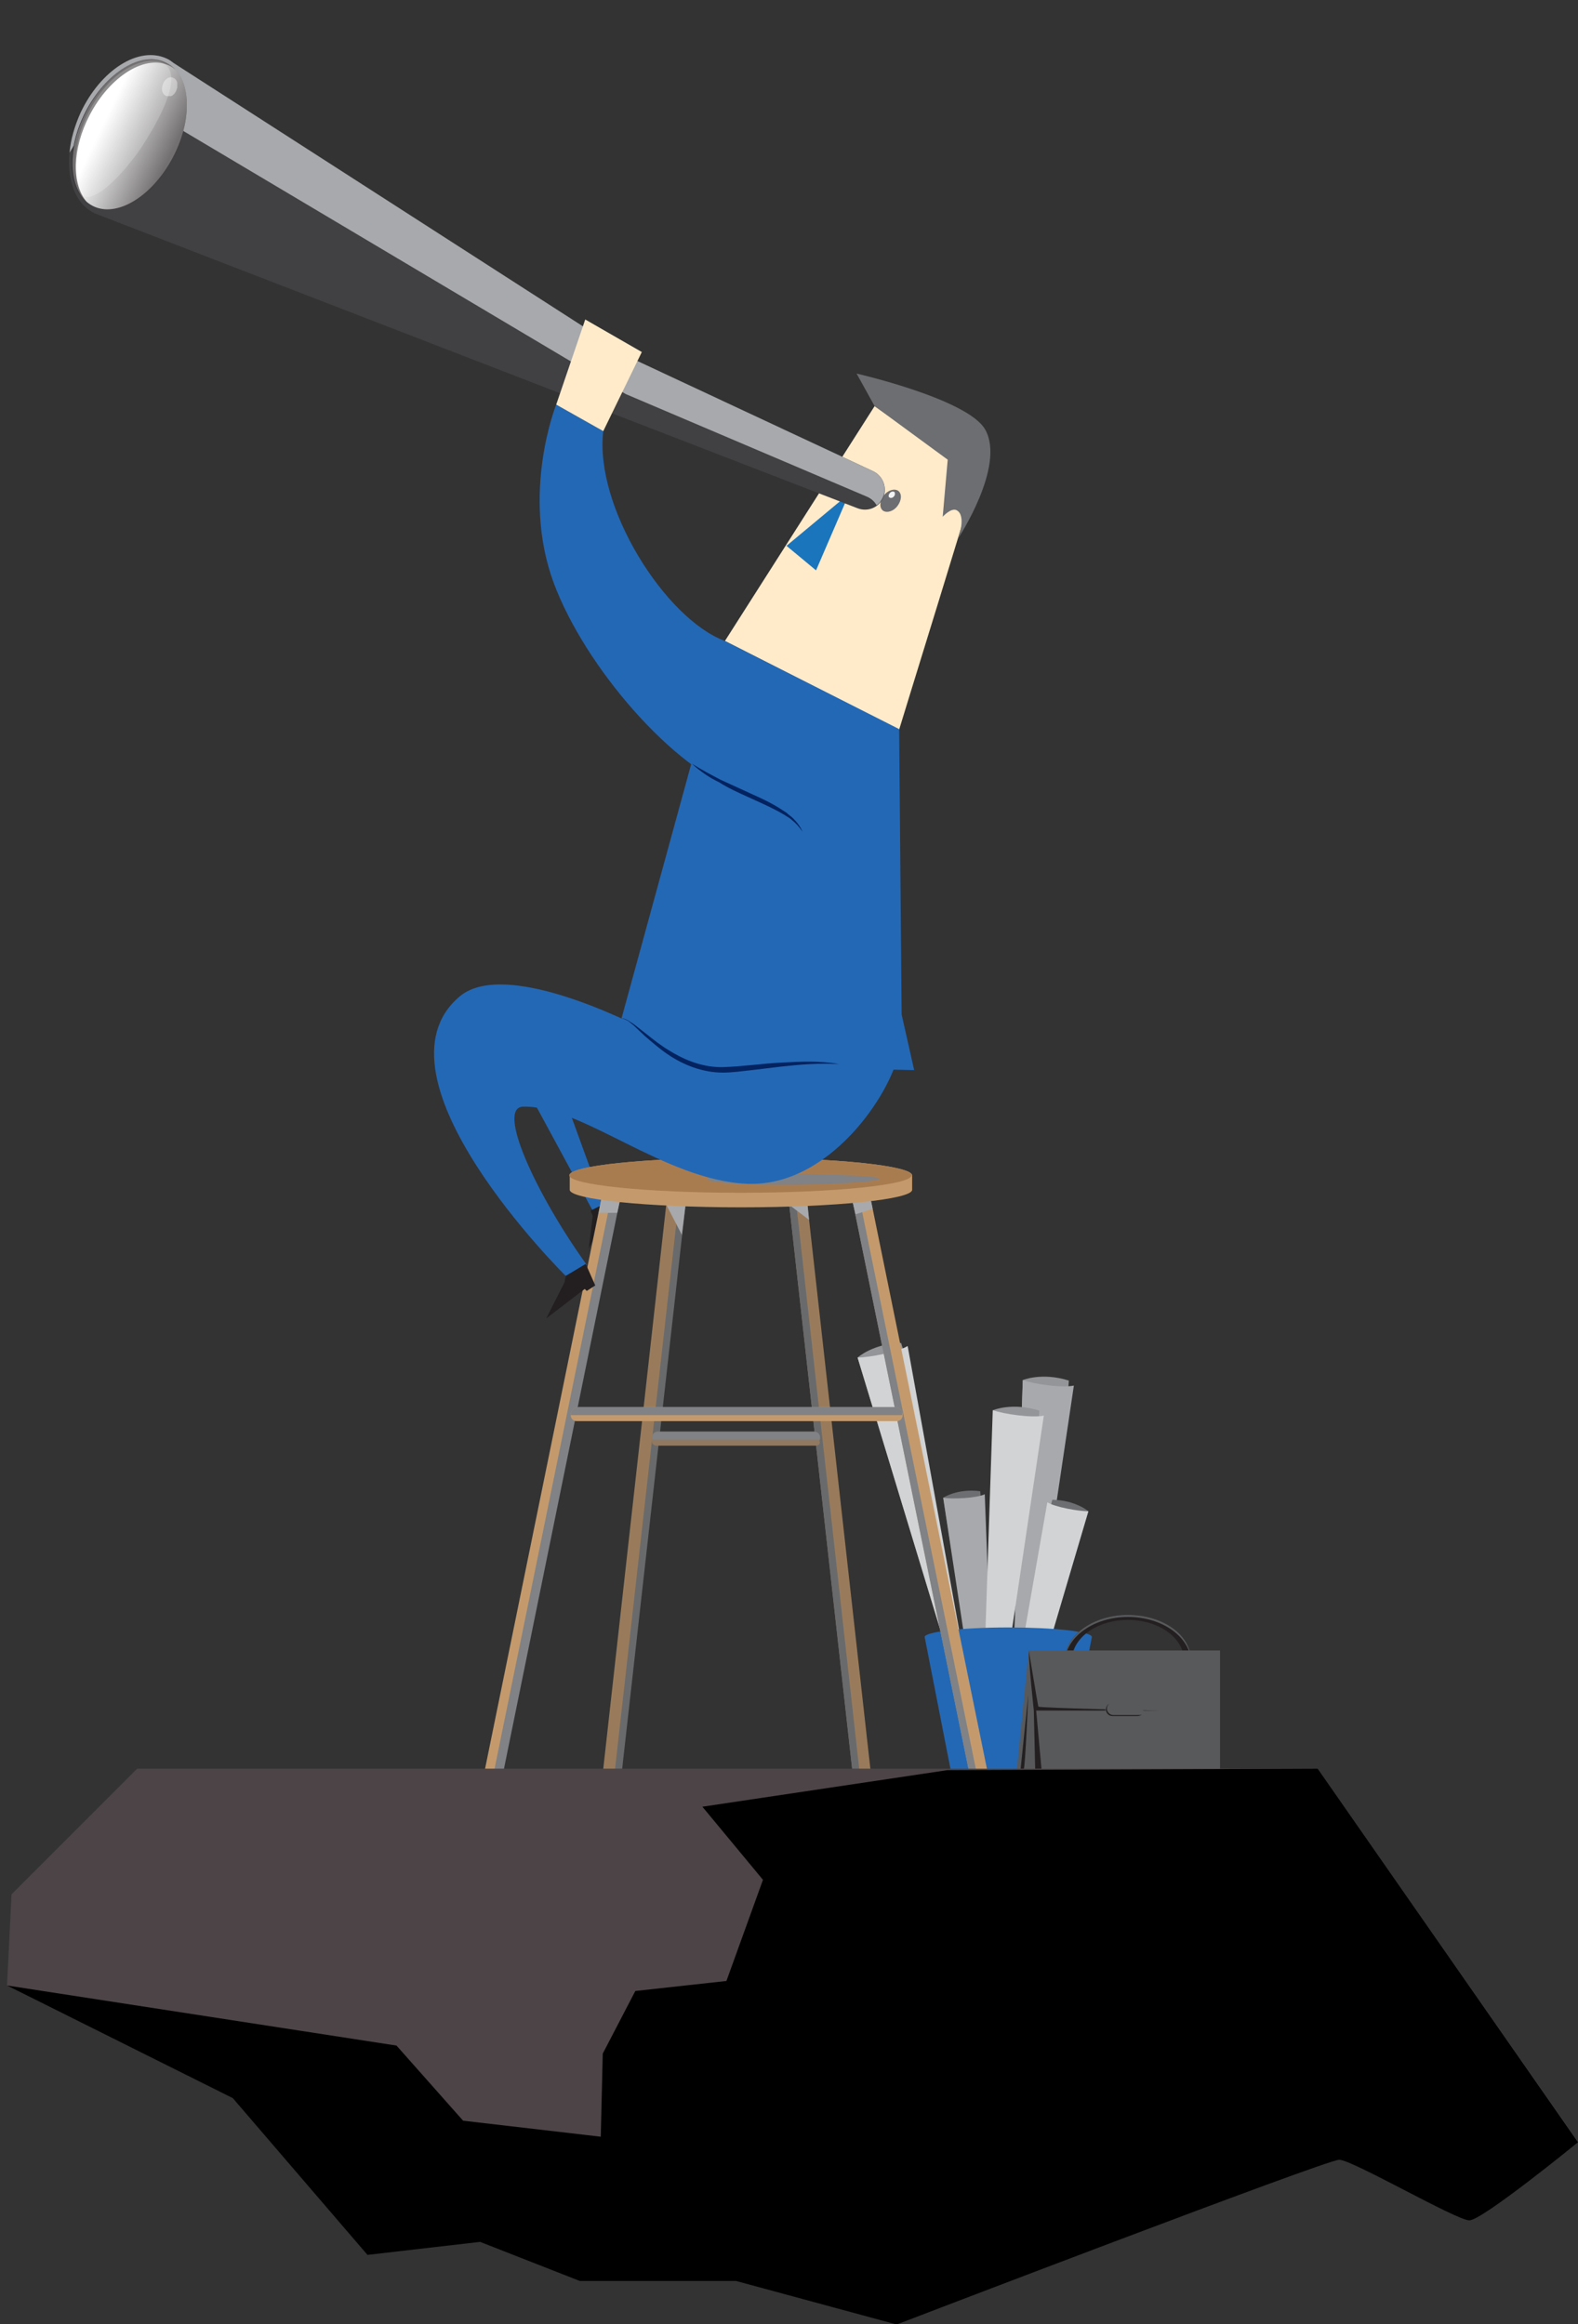 <?xml version="1.0" encoding="utf-8"?>
<!-- Generator: Adobe Illustrator 18.0.0, SVG Export Plug-In . SVG Version: 6.00 Build 0)  -->
<!DOCTYPE svg PUBLIC "-//W3C//DTD SVG 1.1//EN" "http://www.w3.org/Graphics/SVG/1.1/DTD/svg11.dtd">
<svg version="1.1" id="Layer_1" xmlns="http://www.w3.org/2000/svg" xmlns:xlink="http://www.w3.org/1999/xlink" x="0px" y="0px"
	 viewBox="0 0 315.2 464.1" enable-background="new 0 0 315.2 464.1" xml:space="preserve">
<rect x="0" y="0" width="315.2" height="464.1" fill="#333333" stroke="none"/>
<path fill="#939598" d="M201.9,348.3l2.4-72.7c0,0,3.8-1.6,9.2,0.1l-0.1,1.4"/>
<path fill="#A7A9AC" d="M204.3,275.6c2.2,0.8,7.9,1.6,10.2,1.1l-9.5,63.8l-2.8-1.5L204.3,275.6z"/>
<path fill="#939598" d="M192.5,340.7l-21.2-69.6c0,0,3.1-2.8,8.7-2.9l0.4,1.3"/>
<path fill="#D1D3D4" d="M171.3,271.1c2.3,0,8-1.1,10-2.3l11.5,63.4l-3.1-0.5L171.3,271.1z"/>
<path fill="#6D6E71" d="M195.8,346.2l-7.4-47.1c0,0,2.8-1.9,7.4-1.3l0.1,1.1"/>
<path fill="#A7A9AC" d="M188.4,299.1c1.9,0.3,6.6,0.1,8.3-0.7l2,52.8l-2.5-0.8L188.4,299.1z"/>
<path fill="#6D6E71" d="M203.7,347.5l13.7-45.7c0,0-2.5-2.2-7.2-2.3l-0.3,1.1"/>
<path fill="#D1D3D4" d="M217.4,301.8c-1.9,0-6.6-0.8-8.2-1.8l-9.1,52l2.6-0.4L217.4,301.8z"/>
<path fill="#939598" d="M196,354.3l2.4-72.7c0,0,3.8-1.6,9.2,0.1l-0.1,1.4"/>
<path fill="#D1D3D4" d="M198.3,281.6c2.2,0.8,7.9,1.6,10.2,1.1l-9.5,63.8l-2.8-1.5L198.3,281.6z"/>
<path fill="#2368B5" d="M201.3,325c-9.2,0-16.6,0.9-16.6,1.9L190,354c0,1,5.1,1.9,11.4,1.9c6.3,0,11.4-0.9,11.4-1.9l5.3-27.1
	C218,325.8,210.5,325,201.3,325"/>
<path fill="#231F20" d="M225.3,322.5c-7,0-12.6,4.1-12.6,9.1c0,5.1,5.6,9.1,12.6,9.1c7,0,12.6-4.1,12.6-9.1
	C237.9,326.6,232.3,322.5,225.3,322.5 M225.3,339.7c-6.2,0-11.2-3.6-11.2-8.1c0-4.5,5-8.1,11.2-8.1s11.2,3.6,11.2,8.1
	C236.5,336.1,231.5,339.7,225.3,339.7"/>
<path fill="#58595B" d="M225.3,322.9c6.9,0,12.4,4,12.6,8.9c0-0.1,0-0.1,0-0.2c0-5.1-5.6-9.1-12.6-9.1c-7,0-12.6,4.1-12.6,9.1
	c0,0.1,0,0.1,0,0.2C212.9,326.9,218.5,322.9,225.3,322.9"/>
<path fill="#58595B" d="M225.3,340.2c6.2,0,11.2-3.6,11.2-8.1c0-0.1,0-0.1,0-0.2c-0.2,4.4-5.1,7.9-11.1,7.9c-6.1,0-11-3.5-11.1-7.9
	c0,0.1,0,0.1,0,0.2C214.2,336.5,219.2,340.2,225.3,340.2"/>
<polygon fill="#58595B" points="203.1,353.3 205.5,329.6 243.7,329.6 243.7,353.4 "/>
<path fill="#231F20" d="M205.5,329.6c0,2.7,1,12,1,12h25.1c0,0-24.1-0.5-24.2-0.8C207.3,340.5,205.5,329.6,205.5,329.6"/>
<path fill="#58595B" d="M227.1,342.7h-5c-0.7,0-1.3-0.6-1.3-1.3c0-0.7,0.6-1.3,1.3-1.3h5c0.7,0,1.3,0.6,1.3,1.3
	C228.4,342.1,227.8,342.7,227.1,342.7"/>
<path fill="#231F20" d="M227.4,342.5h-5c-0.7,0-1.3-0.6-1.3-1.3c0-0.4,0.2-0.8,0.5-1c-0.4,0.2-0.7,0.7-0.7,1.2
	c0,0.7,0.6,1.3,1.3,1.3h5c0.3,0,0.6-0.1,0.9-0.3C227.8,342.5,227.6,342.5,227.4,342.5"/>
<path fill="#231F20" d="M205.4,338.4l-1.6,15.5c0,0,0.6-0.1,0.7-0.6C204.8,352.7,205.4,338.4,205.4,338.4"/>
<polygon fill="#231F20" points="206.5,341.6 206.8,354.6 208.1,354 206.9,340.8 "/>
<polygon fill="#231F20" points="119.7,238.6 122.8,240.8 122.1,242.2 121.6,242.1 117.6,249.3 118.4,242.8 118,241.9 "/>
<polygon fill="#2368B5" points="102.7,212.8 118.3,241.6 120.5,240.5 109.7,210.8 "/>
<rect x="108" y="237.2" transform="matrix(-0.98 -0.2 0.2 -0.98 157.425 614.806)" fill="#C49A6C" width="3.6" height="124.5"/>
<g>
	<g>
		<defs>
			<rect id="SVGID_1_" x="97.3" y="238.5" width="26.7" height="122.4"/>
		</defs>
		<clipPath id="SVGID_2_">
			<use xlink:href="#SVGID_1_"  overflow="visible"/>
		</clipPath>
		<polyline clip-path="url(#SVGID_2_)" fill="#808285" points="122.2,238.5 97.3,360.5 99.1,360.9 124,238.8 		"/>
	</g>
</g>
<g opacity="0.7">
	<g>
		<defs>
			<rect id="SVGID_3_" x="119.6" y="238.6" width="17.5" height="124.2"/>
		</defs>
		<clipPath id="SVGID_4_">
			<use xlink:href="#SVGID_3_"  overflow="visible"/>
		</clipPath>
		
			<rect x="126.6" y="238.4" transform="matrix(-0.994 -0.111 0.111 -0.994 222.431 613.811)" clip-path="url(#SVGID_4_)" fill="#C49A6C" width="3.6" height="124.5"/>
		<g clip-path="url(#SVGID_4_)">
			<g>
				<defs>
					<rect id="SVGID_5_" x="121.8" y="238.9" width="15.2" height="124"/>
				</defs>
				<clipPath id="SVGID_6_">
					<use xlink:href="#SVGID_5_"  overflow="visible"/>
				</clipPath>
				<polyline clip-path="url(#SVGID_6_)" fill="#808285" points="135.7,238.9 121.8,362.6 123.2,362.8 137.1,239.1 				"/>
			</g>
		</g>
	</g>
</g>
<g opacity="0.7">
	<g>
		<defs>
			<rect id="SVGID_7_" x="157.5" y="238.9" width="17.5" height="124.2"/>
		</defs>
		<clipPath id="SVGID_8_">
			<use xlink:href="#SVGID_7_"  overflow="visible"/>
		</clipPath>
		
			<rect x="164.4" y="238.7" transform="matrix(0.994 -0.111 0.111 0.994 -32.397 20.323)" clip-path="url(#SVGID_8_)" fill="#C49A6C" width="3.6" height="124.5"/>
		<g clip-path="url(#SVGID_8_)">
			<g>
				<defs>
					<rect id="SVGID_9_" x="157.5" y="239.1" width="15.3" height="124"/>
				</defs>
				<clipPath id="SVGID_10_">
					<use xlink:href="#SVGID_9_"  overflow="visible"/>
				</clipPath>
				<polyline clip-path="url(#SVGID_10_)" fill="#808285" points="158.9,239.1 172.7,362.9 171.3,363.1 157.5,239.3 				"/>
			</g>
		</g>
	</g>
</g>
<rect x="182.5" y="237.2" transform="matrix(0.98 -0.2 0.2 0.98 -56.167 42.913)" fill="#C49A6C" width="3.6" height="124.5"/>
<g>
	<g>
		<defs>
			<rect id="SVGID_11_" x="170.1" y="238.5" width="26.2" height="122.4"/>
		</defs>
		<clipPath id="SVGID_12_">
			<use xlink:href="#SVGID_11_"  overflow="visible"/>
		</clipPath>
		<polyline clip-path="url(#SVGID_12_)" fill="#808285" points="171.5,238.5 196.4,360.5 195,360.9 170.1,238.9 		"/>
	</g>
</g>
<g>
	<g>
		<defs>
			<rect id="SVGID_13_" x="170.2" y="239.5" width="4.1" height="3.1"/>
		</defs>
		<clipPath id="SVGID_14_">
			<use xlink:href="#SVGID_13_"  overflow="visible"/>
		</clipPath>
		<polygon clip-path="url(#SVGID_14_)" fill="#A7A9AC" points="170.2,239.6 173.9,239.5 174.3,241.4 170.9,242.5 		"/>
	</g>
</g>
<g>
	<g>
		<defs>
			<rect id="SVGID_15_" x="119.6" y="239" width="4.2" height="3.2"/>
		</defs>
		<clipPath id="SVGID_16_">
			<use xlink:href="#SVGID_15_"  overflow="visible"/>
		</clipPath>
		<polygon clip-path="url(#SVGID_16_)" fill="#A7A9AC" points="120.2,239 123.8,239.9 123.3,242.2 119.6,242.2 		"/>
	</g>
</g>
<g>
	<g>
		<defs>
			<rect id="SVGID_17_" x="133.2" y="240.1" width="3.7" height="6.5"/>
		</defs>
		<clipPath id="SVGID_18_">
			<use xlink:href="#SVGID_17_"  overflow="visible"/>
		</clipPath>
		<polygon clip-path="url(#SVGID_18_)" fill="#A7A9AC" points="133.2,240.8 136.2,246.6 137,240.1 133.4,240.1 		"/>
	</g>
</g>
<g>
	<g>
		<defs>
			<rect id="SVGID_19_" x="157.5" y="239.5" width="4.1" height="4.1"/>
		</defs>
		<clipPath id="SVGID_20_">
			<use xlink:href="#SVGID_19_"  overflow="visible"/>
		</clipPath>
		<polygon clip-path="url(#SVGID_20_)" fill="#A7A9AC" points="157.5,240.5 161.6,243.6 161.2,239.5 		"/>
	</g>
</g>
<path fill="#C49A6C" d="M148,231.2c-18.9,0-34.2,1.6-34.2,3.5v2.9c0,1.9,15.3,3.5,34.2,3.5s34.2-1.6,34.2-3.5v-2.9
	C182.1,232.8,166.9,231.2,148,231.2"/>
<path fill="#A97C50" d="M182.1,234.7c0,1.9-15.3,3.5-34.2,3.5c-18.9,0-34.2-1.6-34.2-3.5c0-1.9,15.3-3.5,34.2-3.5
	C166.9,231.2,182.1,232.8,182.1,234.7"/>
<g>
	<g>
		<defs>
			<rect id="SVGID_21_" x="141.3" y="234.4" width="34.5" height="2.3"/>
		</defs>
		<clipPath id="SVGID_22_">
			<use xlink:href="#SVGID_21_"  overflow="visible"/>
		</clipPath>
		<path clip-path="url(#SVGID_22_)" fill="#808285" d="M175.7,235.4c0-0.6-12.9-1-20.6-1c-7.7,0-13.9,0.5-13.9,1.1
			c0,0.6,6.2,1.1,13.9,1.1C162.9,236.7,175.7,236.1,175.7,235.4"/>
	</g>
</g>
<path fill="#FFEBCA" d="M195,95.3l-20.3-14.2L144.8,128l34.8,17.7C179.6,145.6,195.5,94.3,195,95.3"/>
<polygon fill="#1B75BC" points="169.6,98.6 163,113.9 157.1,109 "/>
<path fill="#6D6E71" d="M174.7,81.1l-3.6-6.5c0,0,22.3,5.1,25.7,11.2c4.1,7.3-5.4,21.7-5.4,21.7s1.7-4.5-0.3-5.6
	c-1.1-0.6-2.8,1.3-2.8,1.3l1-11.4L174.7,81.1z"/>
<path fill="#6D6E71" d="M179.3,101c-0.8,1.1-2.1,1.5-2.9,1c-0.8-0.6-0.7-1.9,0.1-3c0.8-1.1,2.1-1.5,2.9-1
	C180.2,98.6,180.1,99.9,179.3,101"/>
<path fill="#F1F2F2" d="M178.5,99.2c-0.3,0.3-0.7,0.3-0.9,0.1c-0.2-0.2-0.1-0.6,0.2-0.9c0.3-0.3,0.7-0.3,0.9-0.1
	C178.8,98.6,178.8,98.9,178.5,99.2"/>
<path fill="#6D6E71" d="M169.8,96.4c-0.8,1.1-2.1,1.5-2.9,1c-0.8-0.6-0.7-1.9,0.1-3c0.8-1.1,2.1-1.5,2.9-1
	C170.7,93.9,170.7,95.3,169.8,96.4"/>
<path fill="#F1F2F2" d="M168.8,94.6c-0.3,0.3-0.7,0.3-0.9,0.1c-0.2-0.2-0.1-0.6,0.2-0.9c0.3-0.3,0.7-0.3,0.9-0.1
	C169.2,93.9,169.1,94.3,168.8,94.6"/>
<polygon fill="#2368B5" points="179.6,145.6 180.1,202.6 182.6,213.7 121.7,212.3 144.8,128 "/>
<path fill="#2368B5" d="M144.8,128c-11.9-4.4-26.1-26.8-24.3-41.9l-9.4-5.3c0,0-7.1,17.7-0.5,35.6c6.2,16.7,23.9,37.2,37.3,41.7
	l7.7-13.9L144.8,128z"/>
<path fill="#414042" d="M174.4,94.1l-47.5-22.2L34.7,12.6c-0.4-0.3-0.9-0.7-1.4-0.9C27.7,9.1,20.1,14,16.1,22.5
	c-4,8.5-2.7,17.5,2.8,20.1c0.5,0.2,152.4,58.9,152.4,58.9c2.1,0.8,4.4-0.2,5.2-2.3C177.2,97.2,176.3,95,174.4,94.1"/>
<g>
	<g>
		<defs>
			<rect id="SVGID_23_" x="13.9" y="11" width="162.9" height="89.9"/>
		</defs>
		<clipPath id="SVGID_24_">
			<use xlink:href="#SVGID_23_"  overflow="visible"/>
		</clipPath>
		<path clip-path="url(#SVGID_24_)" fill="#A7A9AC" d="M174.4,94.1l-47.5-22.2L34.7,12.6c-0.4-0.3-0.9-0.7-1.4-0.9
			C27.7,9.1,20.1,14,16.1,22.5c-1.2,2.7-2,5.4-2.2,8c3.9-7,10.4-10.8,15.4-8.7c0.5,0.2,1,0.5,1.5,0.9l94.2,56l48.2,20.5
			c0.9,0.4,1.5,1,1.9,1.7c0.6-0.4,1-1,1.3-1.7C177.2,97.2,176.3,95,174.4,94.1"/>
	</g>
</g>
<g>
	<g>
		<defs>
			<rect id="SVGID_25_" x="14.4" y="11.8" width="22.9" height="30"/>
		</defs>
		<clipPath id="SVGID_26_">
			<use xlink:href="#SVGID_25_"  overflow="visible"/>
		</clipPath>
		<g clip-path="url(#SVGID_26_)">
			<defs>
				<path id="SVGID_27_" d="M33.3,12.5c4.8,2.5,5.4,10.9,1.3,18.8c-4.1,7.9-11.3,12.3-16.1,9.8c-4.8-2.5-5.4-10.9-1.3-18.8
					C21.3,14.3,28.5,10,33.3,12.5"/>
			</defs>
			<clipPath id="SVGID_28_">
				<use xlink:href="#SVGID_27_"  overflow="visible"/>
			</clipPath>
			
				<linearGradient id="SVGID_29_" gradientUnits="userSpaceOnUse" x1="-598.239" y1="490.072" x2="-597.239" y2="490.072" gradientTransform="matrix(13.366 6.396 6.396 -13.366 4882.386 10400.882)">
				<stop  offset="0" style="stop-color:#FFFFFF"/>
				<stop  offset="1" style="stop-color:#231F20"/>
			</linearGradient>
			<polygon clip-path="url(#SVGID_28_)" fill="url(#SVGID_29_)" points="17.8,0 51.8,16.2 33.9,53.5 0,37.3 			"/>
		</g>
	</g>
</g>
<path fill="#231F20" d="M17.9,23C22,15.1,29.2,10.7,34,13.2c0.4,0.2,0.8,0.5,1.1,0.8c-0.5-0.6-1.1-1.1-1.9-1.5
	c-4.8-2.5-12,1.9-16.1,9.8c-3.7,7.2-3.6,14.9,0.2,18C14.3,36.8,14.4,29.7,17.9,23"/>
<g opacity="0.36">
	<g>
		<defs>
			<rect id="SVGID_30_" x="14.4" y="11.8" width="22.9" height="30"/>
		</defs>
		<clipPath id="SVGID_31_">
			<use xlink:href="#SVGID_30_"  overflow="visible"/>
		</clipPath>
		<path clip-path="url(#SVGID_31_)" fill="#FFFFFF" d="M33.3,12.5c4.8,2.5,5.4,10.9,1.3,18.8c-4.1,7.9-11.3,12.3-16.1,9.8
			c-4.8-2.5-5.4-10.9-1.3-18.8C21.3,14.3,28.5,10,33.3,12.5"/>
	</g>
</g>
<g opacity="0.2">
	<g>
		<defs>
			<rect id="SVGID_32_" x="14.9" y="12.1" width="19.3" height="27.2"/>
		</defs>
		<clipPath id="SVGID_33_">
			<use xlink:href="#SVGID_32_"  overflow="visible"/>
		</clipPath>
		<path clip-path="url(#SVGID_33_)" fill="#FFFFFF" d="M32.2,12.4c-2.6-1-8.7,0.5-13.3,7.9c-4.6,7.4-4.4,14.1-2.9,17.9
			c1.5,3.8,8.2-2.8,12.2-8.7C29.6,27.3,38,14.7,32.2,12.4"/>
	</g>
</g>
<g opacity="0.4">
	<g>
		<defs>
			<rect id="SVGID_34_" x="32.3" y="15.4" width="3.1" height="3.8"/>
		</defs>
		<clipPath id="SVGID_35_">
			<use xlink:href="#SVGID_34_"  overflow="visible"/>
		</clipPath>
		<path clip-path="url(#SVGID_35_)" fill="#FFFFFF" d="M32.5,16.9c-0.4,1,0,2.1,0.8,2.3c0.8,0.3,1.7-0.3,2-1.4c0.4-1,0-2.1-0.8-2.3
			C33.7,15.2,32.8,15.9,32.5,16.9"/>
	</g>
</g>
<polygon fill="#FFEBCA" points="111.1,80.8 116.9,63.8 128.2,70.3 120.5,86.1 "/>
<path fill="#2368B5" d="M179.5,210.3c-1.6,8.1-13.8,26.8-30.3,26.1s-33-15.7-44.7-15.4c-5.4,0.1,2.5,17.4,12.7,31.6l-4.2,2.2
	c0,0-40.2-39.7-21.2-55.8c9.7-8.2,38.1,7.2,38.1,7.2L179.5,210.3z"/>
<path fill="#C49A6C" d="M180.3,282.6c0,0.7-0.5,1.2-1.2,1.2h-63.9c-0.7,0-1.2-0.5-1.2-1.2c0-0.9,0.7-1.6,1.6-1.6h63.2
	C179.6,281,180.3,281.7,180.3,282.6"/>
<g>
	<g>
		<defs>
			<rect id="SVGID_36_" x="113.9" y="281" width="66.3" height="1.6"/>
		</defs>
		<clipPath id="SVGID_37_">
			<use xlink:href="#SVGID_36_"  overflow="visible"/>
		</clipPath>
		<path clip-path="url(#SVGID_37_)" fill="#808285" d="M180.3,282.6h-66.3c0-0.9,0.7-1.6,1.6-1.6h63.2
			C179.6,281,180.3,281.7,180.3,282.6"/>
	</g>
</g>
<path fill="#917961" d="M163,288.7h-31.9c-0.5,0-0.9-0.4-0.9-0.9V287c0-0.6,0.5-1.1,1.1-1.1h31.3c0.6,0,1.1,0.5,1.1,1.1v0.8
	C163.9,288.3,163.5,288.7,163,288.7"/>
<g>
	<g>
		<defs>
			<rect id="SVGID_38_" x="130.3" y="285.9" width="33.6" height="1.6"/>
		</defs>
		<clipPath id="SVGID_39_">
			<use xlink:href="#SVGID_38_"  overflow="visible"/>
		</clipPath>
		<path clip-path="url(#SVGID_39_)" fill="#808285" d="M163.9,287.5h-33.6V287c0-0.6,0.5-1.1,1.1-1.1h31.3c0.6,0,1.1,0.5,1.1,1.1
			V287.5z"/>
	</g>
</g>
<path fill="#032360" d="M138.2,152.5c1.9,1.2,3.8,2.2,5.7,3.2c2,0.9,3.9,1.8,5.9,2.7c2,0.9,4,1.8,5.9,3c0.5,0.3,0.9,0.6,1.4,0.9
	c0.4,0.4,0.9,0.7,1.3,1.1c0.8,0.8,1.5,1.7,1.9,2.7c-0.6-0.9-1.3-1.7-2.2-2.4c-0.4-0.4-0.9-0.6-1.3-0.9c-0.5-0.3-0.9-0.5-1.4-0.8
	c-1.9-1-3.9-1.9-5.9-2.8c-2-0.9-4-1.8-5.9-3C141.7,155.3,139.8,154,138.2,152.5"/>
<path fill="#032360" d="M124.1,203.4c0.5-0.1,1,0.2,1.4,0.4c0.4,0.3,0.8,0.5,1.2,0.8c0.8,0.6,1.5,1.2,2.3,1.8c1.5,1.2,3,2.4,4.7,3.4
	c3.2,2,6.9,3.4,10.7,3.3c3.8-0.1,7.7-0.7,11.6-0.9c3.9-0.2,7.8-0.4,11.6,0.3c-1.9-0.1-3.9-0.1-5.8,0c-1.9,0.1-3.9,0.3-5.8,0.5
	l-5.8,0.7c-1.9,0.2-3.9,0.5-5.8,0.5c-4,0-7.9-1.5-11.1-3.7c-1.6-1.1-3.1-2.4-4.6-3.7c-0.7-0.7-1.4-1.3-2.1-2
	c-0.4-0.3-0.7-0.6-1.1-0.9C125.1,203.7,124.6,203.4,124.1,203.4"/>
<polygon fill="#231F20" points="117,252.4 118.9,256.7 117.2,257.8 116.8,257.4 109.1,263.3 112.8,256 113,254.8 "/>
<path fill="#4C4446" d="M263.2,353.2H27.4L2.3,378.3l-0.9,18.2l45.1,22.5l26.9,31.2l22.5-2.6l19.9,7.8h31.2l32.1,8.7
	c0,0,85.8-32.9,88.4-32.9c2.6,0,23.4,12.1,26,12.1c2.6,0,21.7-15.6,21.7-15.6L263.2,353.2z"/>
<path d="M73.4,450.3l22.5-2.6l19.9,7.8h31.2l32.1,8.7c0,0,85.8-32.9,88.4-32.9c2.6,0,23.4,12.1,26,12.1c2.6,0,21.7-15.6,21.7-15.6
	l-52-74.6l-74,0.3l-48.9,7.3l12.1,14.6l-7.3,20.2l-18.2,2l-6.5,12.5l-0.4,16.6l-27.5-3.2l-13.3-15l-77.8-12l45.1,22.5L73.4,450.3z"
	/>
<g>
</g>
<g>
</g>
<g>
</g>
<g>
</g>
<g>
</g>
<g>
</g>
<g>
</g>
<g>
</g>
<g>
</g>
<g>
</g>
<g>
</g>
<g>
</g>
<g>
</g>
<g>
</g>
<g>
</g>
</svg>
